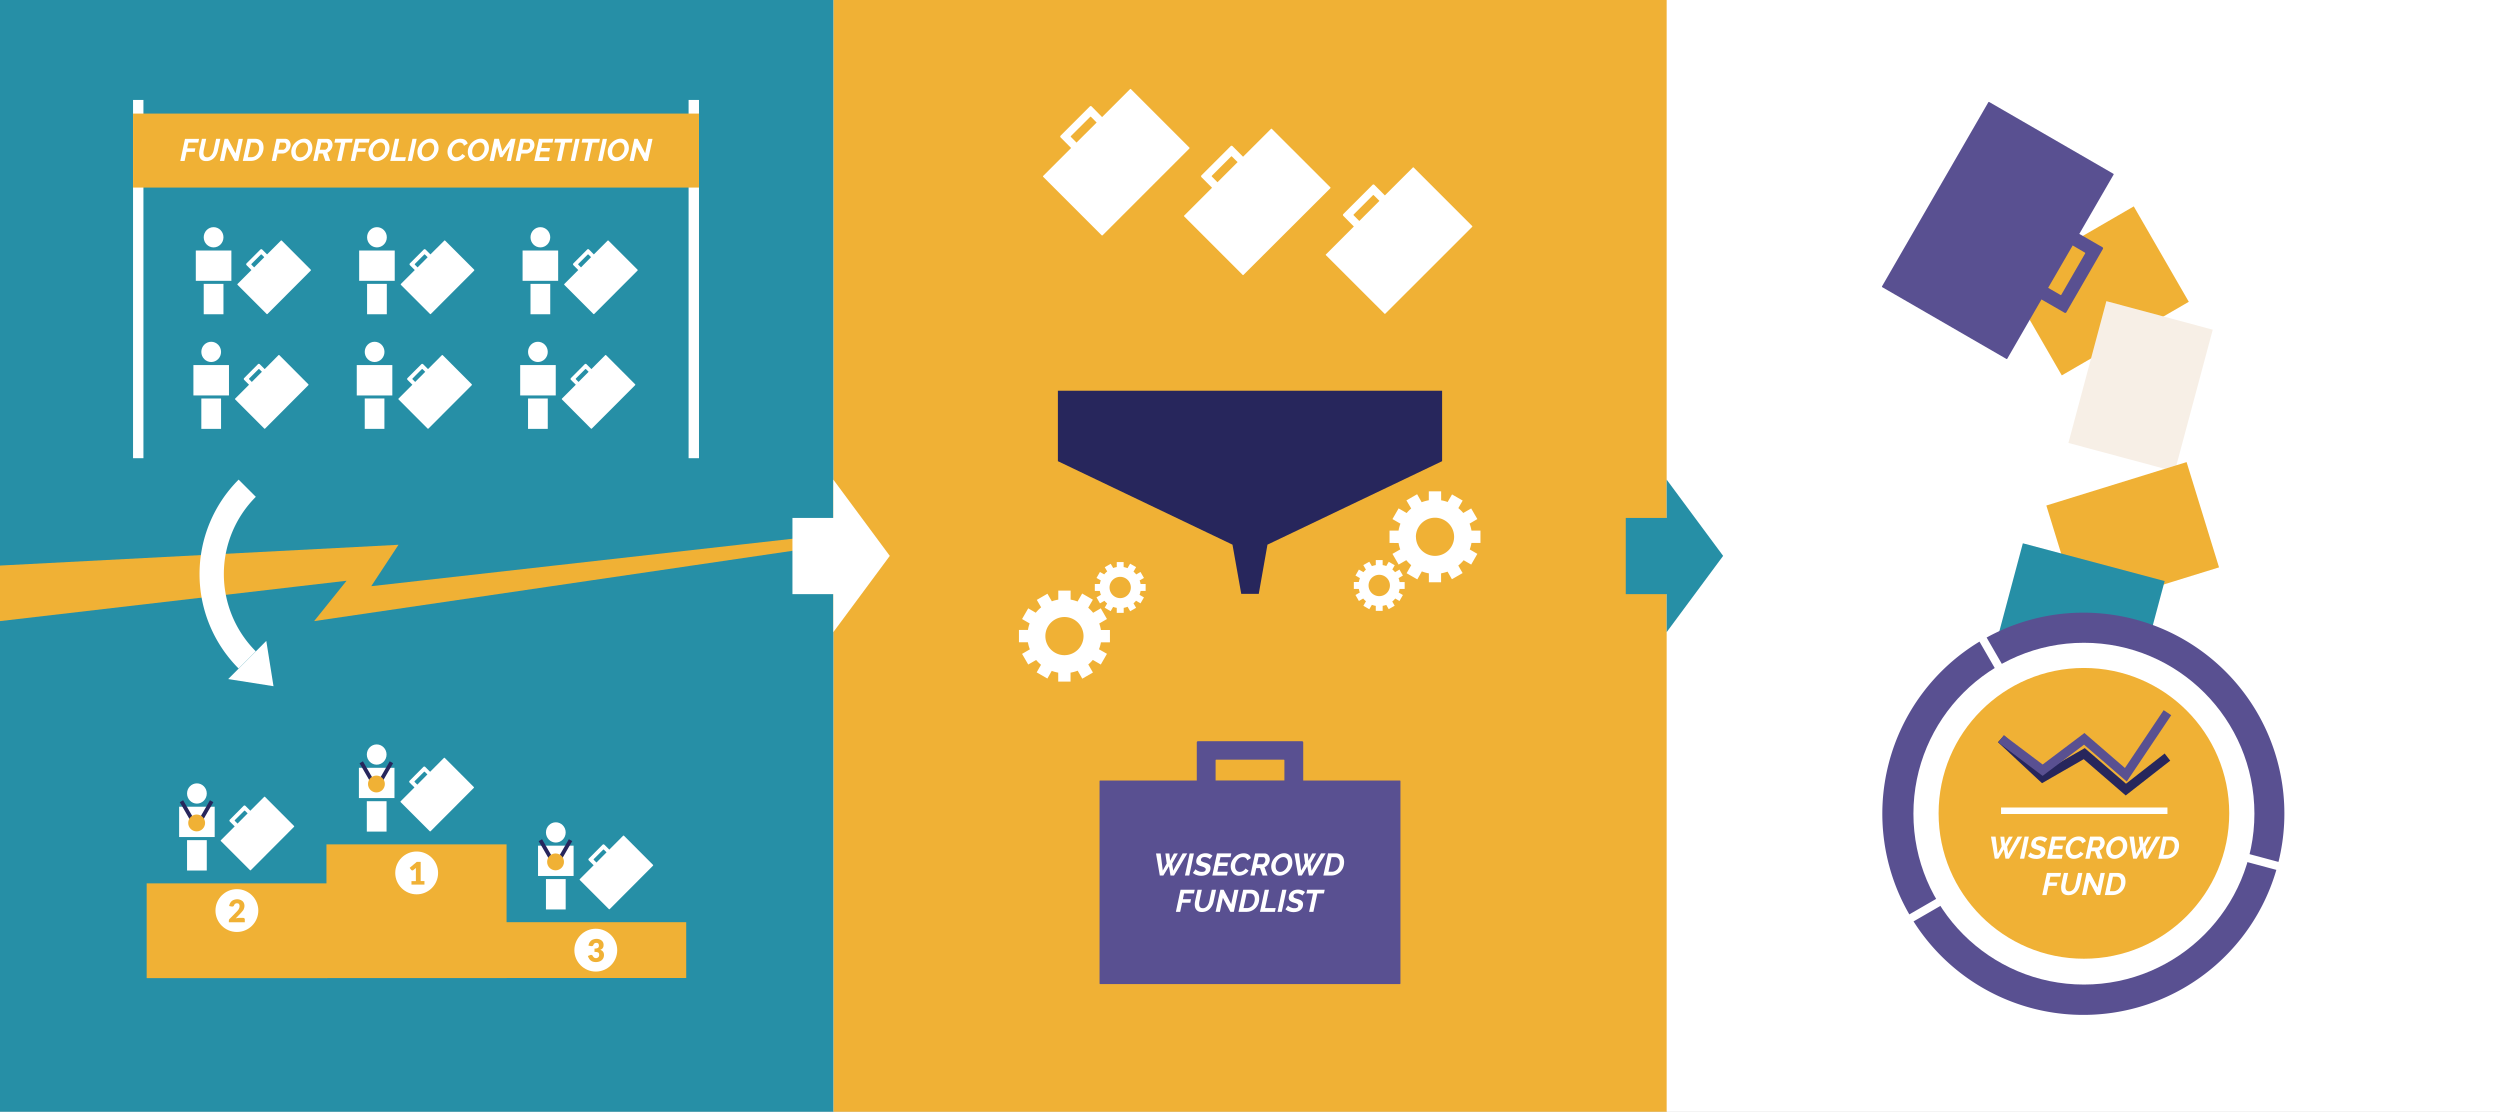 <svg xmlns="http://www.w3.org/2000/svg" width="3852" height="1713" fill="none" viewBox="0 0 3852 1713">
  <rect x="0" y="0" width="3852" height="1713" fill="#333333" stroke="none"/>
  <g clip-path="url(#clip0)">
    <path fill="#fff" d="M0 0h3852v1713H0z"/>
    <path fill="#fff" d="M2568 0h1284v1713H2568z"/>
    <path fill="#F0B135" d="M3176.8 578.4l-84.8-147L3287.7 318l84.8 147z"/>
    <path fill="#F7EFE6" d="M3245.5 464l163.9 44-58.6 218.5-163.8-44z"/>
    <path fill="#F0B135" d="M3369.1 712l50 162.2L3203 941l-50-162.1z"/>
    <path fill="#268FA6" d="M3335.3 895.3l-43.9 164-218.4-58.2 43.8-164z"/>
    <path fill="#595091" fill-rule="evenodd" d="M3510.7 1328A309.6 309.6 0 0 0 3061 982.3l155.9 270.2.8-3 292.9 78.5zm-291.2-64.9l287.9 77.2a309.6 309.6 0 0 1-559 79.4l262.8-151.8 5.1-3 3.2-1.8zm-14.6-6.2l-263 152A309.8 309.8 0 0 1 3050 988.6l154.8 268.2z" clip-rule="evenodd"/>
    <ellipse cx="262.7" cy="263.3" fill="#fff" rx="262.7" ry="263.3" transform="translate(2948.2 990.4)"/>
    <ellipse cx="223.9" cy="224" fill="#F0B135" rx="223.9" ry="224" transform="translate(2987 1029.2)"/>
    <path fill="#fff" d="M3067.7 1289h7.1l3.3 26.5 6.1-11-2.1-15.4h6.1l1.2 11.2 5.9-11.2h6.1l-8.8 15.5 1.6 10.9 14.5-26.5h7.2l-20.4 34h-5.5l-2.4-14.3-8.6 14.3h-5.5l-5.8-34zm51.8 0h6.6l-7.2 34h-6.6l7.2-34zm17.7 34.4c-2.4 0-4.8-.4-7-1.1a17 17 0 0 1-5.7-3.3l4.1-5.7c.2.3.5.7 1.1 1.2l2.2 1.4 3 1.1c1.2.3 2.4.5 3.7.5 1.9 0 3.3-.4 4.2-1.1 1-.8 1.5-1.8 1.5-3 0-.7-.2-1.2-.6-1.6-.4-.5-.9-.9-1.5-1.2a50.5 50.5 0 0 0-5.2-2 15 15 0 0 1-5.5-2.7 5.9 5.9 0 0 1-1.8-4.6c0-2 .4-3.7 1.2-5.3a12.5 12.5 0 0 1 7.8-6.4 17.5 17.5 0 0 1 11.5.3 17 17 0 0 1 4.5 2.6l-4.1 5.4a4 4 0 0 0-1-1l-1.7-1a11.7 11.7 0 0 0-5.2-1.4c-2 0-3.4.5-4.3 1.3-1 .8-1.5 2-1.5 3.3 0 .5.2 1 .4 1.4.3.4.7.8 1.3 1 .5.4 1.2.7 2 1l2.6.7 3.5 1.2c1 .5 2 1 2.7 1.7a6 6 0 0 1 1.6 2.2c.5.8.7 1.9.7 3a11.4 11.4 0 0 1-4.5 9.3 15.6 15.6 0 0 1-10 2.8zm24.4-34.4h22.1l-1.2 5.8H3167l-1.8 8.2h13.4l-1.1 5.4H3164l-1.9 8.8h16l-1.3 5.9h-22.5l7.2-34.1zm33.7 34.3a11.3 11.3 0 0 1-9.2-4.4c-1-1.4-1.9-3-2.5-4.6a18.3 18.3 0 0 1 1.8-14.8 23 23 0 0 1 7.1-7.6 20.3 20.3 0 0 1 10.3-3.1c3 0 5.5.7 7.4 2a9.2 9.2 0 0 1 3.7 5.4l-5.8 3.5a6 6 0 0 0-2.6-4l-2-.8a9.5 9.5 0 0 0-7 1 13 13 0 0 0-3.7 3.3 15 15 0 0 0-3.2 9.2 9.7 9.7 0 0 0 1.8 6.4c.6.8 1.4 1.5 2.2 2 1 .4 2 .7 3.1.7a9.7 9.7 0 0 0 4.7-1.2 10.7 10.7 0 0 0 4.2-4l4.7 3.1c-.7 1.3-1.7 2.4-2.9 3.4a18.8 18.8 0 0 1-8 4c-1.5.4-2.8.5-4.1.5zm17.8-.2l7.3-34.1h14.4c1.2 0 2.4.2 3.4.8 1 .5 2 1.2 2.6 2.1a10.6 10.6 0 0 1 1.5 10.2 14 14 0 0 1-4.2 6.2c-1 .8-2 1.5-3.2 2l4.6 12.7h-7.5l-4-11.4h-5.9l-2.4 11.5h-6.6zm17.9-17.3a4 4 0 0 0 1.8-.5c.7-.4 1.2-.9 1.7-1.5a8.2 8.2 0 0 0 1.7-4.8c0-1.2-.3-2.2-1-3a2.4 2.4 0 0 0-2.1-1.2h-7.4l-2.4 11h7.7zm26.8 17.5c-2 0-3.8-.4-5.4-1.2a12.5 12.5 0 0 1-6.4-7.6 18.3 18.3 0 0 1 .8-12.9 22.5 22.5 0 0 1 10.9-11.1 17 17 0 0 1 7.6-1.8 11.4 11.4 0 0 1 9.2 4.4c1 1.3 1.8 2.8 2.4 4.6a17.6 17.6 0 0 1-.8 12.8 22 22 0 0 1-10.8 11 16.6 16.6 0 0 1-7.5 1.8zm1.3-5.9c1.7 0 3.3-.4 4.8-1.3 1.5-.8 2.7-2 3.8-3.3a15.6 15.6 0 0 0 3.3-9.3c0-1.2-.2-2.3-.4-3.4a8 8 0 0 0-1.4-2.8 6.4 6.4 0 0 0-5.3-2.7c-1.8 0-3.4.5-4.9 1.3a17 17 0 0 0-3.8 3.3 15.4 15.4 0 0 0-2.8 12.8 7 7 0 0 0 3.6 4.8 7 7 0 0 0 3 .6zm21.8-28.4h7.1l3.3 26.5 6.1-11-2-15.4h6l1.2 11.2 5.9-11.2h6.1l-8.8 15.5 1.6 10.9 14.5-26.5h7.2l-20.3 34h-5.5l-2.5-14.3-8.5 14.3h-5.6l-5.8-34zm51.9 0h11.8c2.2 0 4.1.3 5.7 1a10.8 10.8 0 0 1 6.4 7c.5 1.6.8 3.3.8 5.2 0 3-.5 5.8-1.5 8.3a19.3 19.3 0 0 1-10.6 11c-2.5 1-5.1 1.6-8 1.6h-11.9l7.3-34.1zm5.8 28.2c1.8 0 3.5-.3 5-1.1a12 12 0 0 0 3.8-3 16.6 16.6 0 0 0 3.3-9.9 9 9 0 0 0-1.9-6.1c-1.2-1.6-3-2.3-5.4-2.3h-5.3l-4.7 22.4h5.2zm-184.7 27.8h21.8l-1.3 5.8h-15.2l-1.8 8.8h12.6l-1.2 5.3h-12.5l-3 14.2h-6.6l7.2-34.1zm33.1 34.3c-2 0-3.8-.3-5.2-.9a9.5 9.5 0 0 1-3.5-2.4 10 10 0 0 1-2-3.7 24.8 24.8 0 0 1 0-10l3.8-17.3h6.6l-3.7 17.3a26.6 26.6 0 0 0-.5 4.3c0 1 0 1.9.3 2.7.2.8.5 1.6 1 2.2.4.6 1 1 1.7 1.4.8.4 1.6.5 2.7.5a7 7 0 0 0 3.8-1 10 10 0 0 0 3-2.4 14 14 0 0 0 2-3.5c.5-1.4 1-2.7 1.2-4.2l3.7-17.3h6.6l-3.7 17.3a27 27 0 0 1-2.2 6.6c-1 2-2.2 3.9-3.7 5.4a16.2 16.2 0 0 1-11.9 5zm28.1-34.3h5.2l11.6 22.3 4.7-22.3h6.6l-7.2 34h-5.4l-11.5-21.8-4.7 21.8h-6.5l7.2-34zm35.2 0h11.9c2.2 0 4 .3 5.7 1a10.8 10.8 0 0 1 6.4 7 22.3 22.3 0 0 1-.8 13.5 19.3 19.3 0 0 1-10.6 11c-2.4 1-5 1.6-8 1.6h-11.8l7.2-34.1zm5.8 28.2c1.9 0 3.5-.3 5-1.1a12 12 0 0 0 3.8-3c1-1.4 1.9-2.9 2.5-4.6.5-1.7.8-3.5.8-5.4 0-2.5-.6-4.5-1.8-6-1.3-1.6-3-2.3-5.5-2.3h-5.3l-4.7 22.4h5.2z"/>
    <path stroke="#27265C" stroke-width="14" d="M3083.2 1138.4l64.1 59.7 64.1-36.9 64.1 55.4 64.1-50.1"/>
    <path stroke="#595091" stroke-width="14" d="M3083.2 1138.4l64.1 48.3 64.1-48.3 64.1 55.4 64.1-95.7"/>
    <path stroke="#fff" stroke-width="10" d="M3083.2 1249.2h256.4"/>
    <path fill="#595091" fill-rule="evenodd" d="M3256.6 269c.3-.4.1-1-.4-1.3L3065 157.2a1 1 0 0 0-1.4.4l-163.8 283.6a1 1 0 0 0 .4 1.3L3091.4 553a1 1 0 0 0 1.4-.3l52.7-91.3 35.6 20.5a2 2 0 0 0 2.7-.7l56.3-97.5a2 2 0 0 0-.7-2.8l-35.6-20.5 52.8-91.3zm-100.8 174.5l37.8-65.3 18.8 11c.5.2.7.8.4 1.3l-36.7 63.6a1 1 0 0 1-1.4.3l-18.9-10.9z" clip-rule="evenodd"/>
    <path fill="#F0B135" d="M1284 0h1284v1713H1284z"/>
    <path fill="#fff" fill-rule="evenodd" d="M1607.4 271a1 1 0 0 0 0 1.5l90 90c.4.4 1 .4 1.5 0l133.7-133.7c.4-.4.4-1 0-1.4l-90-90a1 1 0 0 0-1.5 0l-43 43L1682 164a2 2 0 0 0-2.8 0l-45 45a2 2 0 0 0 0 2.8l16.2 16.2-43 43zm82.3-82.2l-31 30.9-8.6-8.7a1 1 0 0 1 0-1.4l29.6-29.5a1 1 0 0 1 1.4 0l8.6 8.7zm134.9 143.3a1 1 0 0 0 0 1.4l90 90c.4.5 1 .5 1.4 0L2049.8 290c.4-.4.4-1 0-1.4l-90.1-90a1 1 0 0 0-1.4 0l-43 42.9-16.2-16.3a2 2 0 0 0-2.9 0l-45 45a2 2 0 0 0 0 2.8l16.3 16.3-43 43zm82.3-82.3l-31 31-8.6-8.7a1 1 0 0 1 0-1.4l29.5-29.5a1 1 0 0 1 1.4 0l8.7 8.6zm136.1 142a1 1 0 0 0 0 1.4l90.1 90c.4.5 1 .5 1.5 0l133.7-133.6c.4-.4.4-1 0-1.4l-90-90a1 1 0 0 0-1.5 0l-43 42.9-16.2-16.3a2 2 0 0 0-2.8 0l-45 45a2 2 0 0 0 0 2.8L2086 349l-43 43zm82.4-82.3l-31 31-8.6-8.7a1 1 0 0 1 0-1.4l29.5-29.5a1 1 0 0 1 1.5 0l8.6 8.6z" clip-rule="evenodd"/>
    <path fill="#595091" fill-rule="evenodd" d="M2008 1202.6V1144a2 2 0 0 0-2-2h-160a2 2 0 0 0-2 2v58.6h-148.8a1 1 0 0 0-1 1v311.7c0 .5.5 1 1 1h461.6c.5 0 1-.5 1-1v-311.7c0-.6-.5-1-1-1H2008zm-29 0v-31.1c0-.6-.4-1-1-1h-104a1 1 0 0 0-1 1v31h106z" clip-rule="evenodd"/>
    <path fill="#fff" d="M1781.2 1315h7.1l3.3 26.4 6.1-10.9-2.1-15.5h6.1l1.2 11.3 5.9-11.3h6.1l-8.8 15.5 1.6 11 14.5-26.6h7.2L1809 1349h-5.5l-2.4-14.3-8.6 14.3h-5.5l-5.8-34zm51.8 0h6.6l-7.2 34h-6.6l7.2-34zm17.7 34.4c-2.4 0-4.8-.4-7-1.2a17 17 0 0 1-5.7-3.2l4.1-5.7 1.1 1.1 2.2 1.4 3 1.2c1.2.3 2.4.4 3.7.4 1.9 0 3.3-.3 4.2-1 1-.8 1.5-1.8 1.5-3.1 0-.6-.2-1.1-.6-1.6l-1.5-1.2-2.3-1-2.9-.9a15 15 0 0 1-5.5-2.7 5.9 5.9 0 0 1-1.8-4.6c0-2 .4-3.8 1.2-5.3a12.5 12.5 0 0 1 7.8-6.5 17.5 17.5 0 0 1 11.5.3 17 17 0 0 1 4.5 2.7l-4.1 5.3a4 4 0 0 0-1-.9l-1.7-1a11.7 11.7 0 0 0-5.2-1.4c-2 0-3.4.4-4.3 1.2-1 .9-1.5 2-1.5 3.3 0 .6.2 1 .4 1.5.3.4.7.7 1.3 1l2 .9 2.6.8a18 18 0 0 1 6.2 2.8 6 6 0 0 1 1.6 2.2c.5.9.7 1.9.7 3a11.4 11.4 0 0 1-4.5 9.3c-1.4 1-3 1.8-4.7 2.2-1.7.5-3.5.7-5.3.7zm24.4-34.5h22.1l-1.2 5.8h-15.5l-1.8 8.2h13.4l-1.1 5.4h-13.4l-1.9 8.9h16l-1.3 5.8h-22.5l7.2-34zm33.7 34.4a11.3 11.3 0 0 1-9.2-4.5 17 17 0 0 1-2.5-4.6 18.3 18.3 0 0 1 1.8-14.8 23 23 0 0 1 7.1-7.6 20.3 20.3 0 0 1 10.3-3c3 0 5.5.6 7.4 2a9.2 9.2 0 0 1 3.7 5.4l-5.8 3.5c-.2-1-.5-1.8-1-2.4-.4-.7-1-1.2-1.6-1.6a5 5 0 0 0-2-.8 9.5 9.5 0 0 0-7 1c-1.5.8-2.7 2-3.7 3.3a15 15 0 0 0-3.2 9.2c0 1.2.1 2.4.4 3.5.3 1 .8 2 1.4 2.8a7 7 0 0 0 2.2 2c1 .5 2 .7 3.1.7a9.7 9.7 0 0 0 4.7-1.2 10.7 10.7 0 0 0 4.2-4l4.7 3.2c-.7 1.2-1.7 2.4-2.9 3.4a18.8 18.8 0 0 1-8 4c-1.5.3-2.8.5-4.1.5zm17.8-.3l7.3-34h14.4c1.2 0 2.4.2 3.4.7 1 .5 2 1.3 2.6 2.1a10.6 10.6 0 0 1 1.5 10.2 14 14 0 0 1-4.2 6.2c-1 .8-2 1.5-3.2 2l4.6 12.8h-7.5l-4-11.4h-5.9l-2.4 11.4h-6.6zm17.9-17.2c.6 0 1.2-.2 1.8-.6.7-.3 1.2-.8 1.7-1.4a8.2 8.2 0 0 0 1.7-4.8c0-1.2-.3-2.2-1-3-.5-.9-1.2-1.3-2.1-1.3h-7.4l-2.4 11h7.7zm26.8 17.4c-2 0-3.8-.3-5.4-1.1a12.5 12.5 0 0 1-6.4-7.7 18.3 18.3 0 0 1 .8-12.9 22.5 22.5 0 0 1 10.9-11 17 17 0 0 1 7.6-1.8 11.4 11.4 0 0 1 9.2 4.3c1 1.4 1.9 2.9 2.4 4.6a17.6 17.6 0 0 1-.8 12.9 22 22 0 0 1-10.8 11 16.5 16.5 0 0 1-7.5 1.7zm1.3-5.8c1.7 0 3.3-.4 4.8-1.3s2.7-2 3.8-3.3a15.6 15.6 0 0 0 3.3-9.4c0-1.2-.2-2.3-.4-3.3a8 8 0 0 0-1.4-2.9 6.4 6.4 0 0 0-5.3-2.6c-1.8 0-3.4.4-4.9 1.3-1.4.8-2.7 1.9-3.8 3.2a15.4 15.4 0 0 0-2.8 12.8 7 7 0 0 0 3.6 4.8 7 7 0 0 0 3 .7zm21.8-28.5h7.1l3.3 26.5 6.1-10.9-2-15.5h6l1.2 11.3 5.9-11.3h6.1l-8.8 15.5 1.6 11 14.5-26.6h7.2l-20.3 34.1h-5.5l-2.5-14.3-8.5 14.3h-5.6l-5.8-34zm51.9 0h11.8c2.2 0 4.1.4 5.7 1a10.8 10.8 0 0 1 6.4 7c.5 1.6.8 3.4.8 5.2 0 3-.5 5.8-1.5 8.4a19.3 19.3 0 0 1-10.6 11 21 21 0 0 1-8 1.5H2039l7.3-34zm5.8 28.3c1.8 0 3.5-.4 5-1.2a12 12 0 0 0 3.8-3 16.6 16.6 0 0 0 3.3-9.9c0-2.5-.6-4.5-1.9-6-1.2-1.6-3-2.4-5.4-2.4h-5.3l-4.7 22.5h5.2zm-233 27.7h21.7l-1.2 5.8h-15.2l-1.8 8.8h12.5l-1.1 5.4h-12.6l-3 14.1h-6.6l7.2-34zm33 34.3c-2 0-3.7-.2-5.2-.8a9.5 9.5 0 0 1-3.4-2.5 10 10 0 0 1-2-3.6 17 17 0 0 1-.6-4.6c0-1.7.2-3.5.6-5.4l3.7-17.4h6.6l-3.7 17.4a26.6 26.6 0 0 0-.5 4.3c0 1 .1 1.8.3 2.7a5.2 5.2 0 0 0 2.7 3.6c.8.3 1.7.5 2.8.5a7 7 0 0 0 3.8-1c1.1-.6 2-1.4 2.9-2.5a19.6 19.6 0 0 0 3.3-7.6l3.7-17.4h6.6l-3.7 17.4a22.8 22.8 0 0 1-5.9 11.9 16.2 16.2 0 0 1-11.9 5zm28.2-34.3h5.1l11.6 22.4 4.8-22.3h6.5l-7.2 34h-5.3l-11.6-21.8-4.6 21.8h-6.6l7.3-34zm35.2 0h11.8c2.2 0 4.1.4 5.7 1a10.8 10.8 0 0 1 6.4 7c.5 1.6.8 3.4.8 5.2 0 3-.5 5.8-1.5 8.4a19.3 19.3 0 0 1-10.7 11c-2.4 1-5 1.5-8 1.5h-11.8l7.3-34zm5.8 28.3c1.8 0 3.5-.4 5-1.2a12 12 0 0 0 3.8-3 16.6 16.6 0 0 0 3.3-9.9c0-2.5-.7-4.5-1.9-6-1.2-1.6-3-2.4-5.4-2.4h-5.3l-4.8 22.5h5.3zm27.4-28.3h6.6l-6 28.3h16.3l-1.2 5.8h-23l7.3-34zm27 0h6.5l-7.3 34.1h-6.5l7.2-34zm17.5 34.5a21 21 0 0 1-7-1.2 17 17 0 0 1-5.6-3.2l4-5.7 1.2 1.1c.6.5 1.3 1 2.2 1.4l3 1.2c1.2.3 2.4.4 3.6.4 2 0 3.4-.3 4.3-1 1-.8 1.4-1.8 1.4-3.1a3 3 0 0 0-.5-1.6l-1.5-1.2-2.3-1-3-.9a15 15 0 0 1-5.4-2.7 5.9 5.9 0 0 1-1.9-4.6c0-2 .4-3.8 1.2-5.3a12.5 12.5 0 0 1 7.8-6.5 17.5 17.5 0 0 1 11.5.3 17 17 0 0 1 4.6 2.7l-4.1 5.3a4 4 0 0 0-1-.9c-.4-.3-1-.7-1.8-1a11.7 11.7 0 0 0-5.1-1.4c-2 0-3.4.4-4.4 1.2-1 .9-1.4 2-1.4 3.3 0 .6.1 1 .4 1.5.3.4.7.7 1.2 1l2 .9 2.7.8c1.3.3 2.4.7 3.4 1.2 1 .4 2 1 2.7 1.6a6 6 0 0 1 1.7 2.2c.4.9.6 1.9.6 3 0 2.2-.4 4-1.2 5.6a12.1 12.1 0 0 1-7.9 5.9c-1.8.5-3.5.7-5.4.7zm30-28.7h-10.3l1.2-5.8h27l-1.2 5.8h-10.2l-6 28.3h-6.6l6-28.3z"/>
    <path fill="#27265C" d="M2222 602h-592v108.6l269 128.6 13.5 75.8h27l13.4-75.8L2222 710.6V602z"/>
    <path fill="#fff" fill-rule="evenodd" d="M2220.6 897.2h-19v-13.8a51 51 0 0 1-10.8-3l-7 12.3-16.5-9.5 7.1-12.4a61.5 61.5 0 0 1-7.6-7.7l-11.8 6.8-9.5-16.5 12-6.9c-1.2-3.1-2-6.5-2.6-9.9H2141v-19h13.9c.6-3.7 1.6-7.3 2.9-10.7l-12.3-7.1 9.5-16.5 12.4 7.2c2.1-2.6 4.4-4.9 7-7L2167 771l16.5-9.5 7 12.3c3.6-1.3 7.2-2.3 11-3V757h19v13.9a49 49 0 0 1 10 2.6l6.8-11.7 16.4 9.5-6.7 11.6c2.8 2.3 5.3 4.8 7.6 7.5l12.2-7 9.5 16.4-12 7c1.3 3.4 2.3 7 3 10.8h13.8v19h-13.9c-.6 3.5-1.5 6.8-2.6 10l11.7 6.8-9.5 16.5-11.6-6.7c-2.5 3-5.3 5.8-8.3 8.2l6.7 11.6-16.5 9.5-6.7-11.7c-3.2 1.1-6.5 2-10 2.6v13.8zm-39-70a29.4 29.4 0 1 1 58.9-.1 29.4 29.4 0 0 1-58.8 0zm-51.2 114h-10.6v-7.7c-2-.3-4-.9-6-1.6l-4 6.8-9.1-5.3 4-7a32 32 0 0 1-4.3-4.2l-6.6 3.8-5.3-9.2 6.7-3.9c-.7-1.7-1.1-3.6-1.5-5.5h-7.7v-10.6h7.7c.4-2.1 1-4.1 1.7-6l-6.9-4 5.3-9.2 7 4a32 32 0 0 1 3.8-3.9l-4-7 9.2-5.2 4 6.8c1.9-.7 4-1.3 6-1.6v-7.8h10.6v7.8c2 .3 3.8.8 5.6 1.4l3.8-6.5 9.2 5.3-3.7 6.5a32 32 0 0 1 4.2 4.2l6.8-4 5.3 9.2-6.7 4c.7 1.8 1.3 3.9 1.6 6h7.8v10.6h-7.8c-.3 2-.8 3.8-1.4 5.6l6.5 3.8-5.3 9.2-6.5-3.8a32 32 0 0 1-4.6 4.6l3.7 6.5-9.2 5.3-3.7-6.5c-1.8.6-3.7 1-5.6 1.4v7.7zm-21.7-39.1a16.4 16.4 0 1 1 32.9 0 16.4 16.4 0 0 1-32.9 0zm-478.1 7.9h19v13.9c3.7.6 7.3 1.6 10.7 2.9l7.1-12.3 16.5 9.5-7.2 12.4a56 56 0 0 1 7.6 7.8l11.8-6.9 9.5 16.5-11.9 6.9c1.2 3.2 2 6.5 2.6 10h13.9v19h-13.9c-.6 3.6-1.6 7.2-3 10.7l12.3 7-9.5 16.5-12.3-7.1a57.4 57.4 0 0 1-7 7l7.2 12.4-16.4 9.5-7.1-12.3a56.6 56.6 0 0 1-11 3v13.8h-19v-13.8c-3.4-.6-6.7-1.5-10-2.7l-6.7 11.8-16.5-9.5 6.7-11.7a57.3 57.3 0 0 1-7.5-7.4l-12.2 7-9.5-16.4 12-7a56.7 56.7 0 0 1-3-10.9H1570v-19h13.9a49 49 0 0 1 2.6-10l-11.7-6.8 9.5-16.5 11.6 6.8c2.5-3 5.2-5.8 8.3-8.3l-6.7-11.5 16.4-9.5 6.8 11.7c3.2-1.2 6.5-2 9.9-2.6V910zm38.9 70.1a29.4 29.4 0 1 1-58.8 0 29.4 29.4 0 0 1 58.8 0zm51.2-114.1h10.6v7.7c2.1.4 4.1 1 6 1.7l4-6.9 9.2 5.3-4 7a32 32 0 0 1 4.2 4.3l6.6-3.8 5.3 9.2-6.6 3.8c.6 1.8 1.1 3.6 1.4 5.5h7.8v10.7h-7.8c-.3 2-.9 4-1.6 6l6.8 4-5.3 9.1-6.9-4a32 32 0 0 1-3.9 4l4 6.9-9.1 5.3-4-6.9c-2 .8-4 1.3-6 1.7v7.7h-10.7v-7.7c-2-.4-3.8-.8-5.6-1.5l-3.8 6.6-9.2-5.4 3.8-6.5a32 32 0 0 1-4.2-4.1l-6.9 4-5.3-9.3 6.8-3.9c-.8-2-1.3-4-1.7-6h-7.7v-10.7h7.7c.4-1.9.8-3.8 1.5-5.5l-6.6-3.8 5.3-9.2 6.6 3.7a32 32 0 0 1 4.6-4.6l-3.8-6.4 9.2-5.3 3.8 6.5c1.8-.7 3.6-1.1 5.5-1.5V866zm21.7 39.2a16.4 16.4 0 1 1-32.8 0 16.4 16.4 0 0 1 32.8 0z" clip-rule="evenodd"/>
    <path fill="#268FA6" d="M0 0h1284v1713H0z"/>
    <path fill="#fff" fill-rule="evenodd" d="M366.1 437.5a1 1 0 0 0 0 1.5l44.7 44.7c.3.4 1 .4 1.4 0l66.6-66.8c.4-.4.4-1 0-1.4l-44.6-44.7a1 1 0 0 0-1.5 0L411.5 392l-7.5-7.5a2 2 0 0 0-2.8 0l-21.3 21.3a2 2 0 0 0 0 2.8l7.5 7.5-21.3 21.3zm41.1-41.2L391.6 412l-4-4a1 1 0 0 1 0-1.5l14.2-14.2a1 1 0 0 1 1.4 0l4 4z" clip-rule="evenodd"/>
    <ellipse cx="15.2" cy="15.6" fill="#fff" rx="15.2" ry="15.6" transform="translate(313.9 350)"/>
    <path fill="#fff" d="M301.7 386h54.8v46.7h-54.8zm12.2 51.4h30.4v46.8h-30.4z"/>
    <path fill="#fff" fill-rule="evenodd" d="M617.8 437.5a1 1 0 0 0 0 1.5l44.7 44.7c.4.4 1 .4 1.4 0l66.7-66.8c.3-.4.3-1 0-1.4l-44.7-44.7a1 1 0 0 0-1.4 0L663.2 392l-7.5-7.5a2 2 0 0 0-2.8 0l-21.3 21.3a2 2 0 0 0 0 2.8l7.5 7.5-21.3 21.3zm41.2-41.2L643.4 412l-4-4a1 1 0 0 1 0-1.5l14.1-14.2a1 1 0 0 1 1.4 0l4 4z" clip-rule="evenodd"/>
    <ellipse cx="15.2" cy="15.6" fill="#fff" rx="15.2" ry="15.6" transform="translate(565.6 350)"/>
    <path fill="#fff" d="M553.4 386h54.8v46.7h-54.8zm12.2 51.4H596v46.8h-30.4z"/>
    <path fill="#fff" fill-rule="evenodd" d="M869.6 437.5a1 1 0 0 0 0 1.5l44.6 44.7c.4.4 1 .4 1.4 0l66.7-66.8c.4-.4.4-1 0-1.4l-44.7-44.7a1 1 0 0 0-1.4 0L915 392l-7.4-7.5a2 2 0 0 0-2.9 0l-21.2 21.3a2 2 0 0 0 0 2.8l7.5 7.5-21.3 21.3zm41-41.2L895.2 412l-4-4a1 1 0 0 1 0-1.5l14.2-14.2a1 1 0 0 1 1.4 0l4 4z" clip-rule="evenodd"/>
    <ellipse cx="15.2" cy="15.6" fill="#fff" rx="15.2" ry="15.6" transform="translate(817.4 350)"/>
    <path fill="#fff" d="M805.2 386H860v46.7h-54.8zm12.2 51.4h30.4v46.8h-30.4z"/>
    <path fill="#fff" fill-rule="evenodd" d="M362.4 614.1a1 1 0 0 0 0 1.4l44.7 44.8c.3.4 1 .4 1.4 0l66.6-66.8c.4-.4.4-1 0-1.4l-44.6-44.8a1 1 0 0 0-1.5 0l-21.2 21.4-7.5-7.5a2 2 0 0 0-2.9 0l-21.2 21.3a2 2 0 0 0 0 2.8l7.5 7.5-21.3 21.3zm41.1-41.2L388 588.5l-4-4a1 1 0 0 1 0-1.4l14.2-14.2a1 1 0 0 1 1.4 0l4 4z" clip-rule="evenodd"/>
    <ellipse cx="15.2" cy="15.6" fill="#fff" rx="15.2" ry="15.6" transform="translate(310.2 526.6)"/>
    <path fill="#fff" d="M298 562.5h54.8v46.8H298zm12.2 51.5h30.4v46.8h-30.4z"/>
    <path fill="#fff" fill-rule="evenodd" d="M614.1 614.1a1 1 0 0 0 0 1.4l44.7 44.8c.4.4 1 .4 1.4 0l66.7-66.8c.3-.4.3-1 0-1.4l-44.7-44.8a1 1 0 0 0-1.4 0l-21.3 21.4-7.5-7.5a2 2 0 0 0-2.8 0l-21.3 21.3a2 2 0 0 0 0 2.8l7.5 7.5-21.3 21.3zm41.1-41.2l-15.5 15.6-4-4a1 1 0 0 1 0-1.4l14.1-14.2a1 1 0 0 1 1.4 0l4 4z" clip-rule="evenodd"/>
    <ellipse cx="15.2" cy="15.6" fill="#fff" rx="15.2" ry="15.6" transform="translate(562 526.6)"/>
    <path fill="#fff" d="M549.7 562.5h54.8v46.8h-54.8zM562 614h30.3v46.8H562z"/>
    <path fill="#fff" fill-rule="evenodd" d="M865.9 614.1a1 1 0 0 0 0 1.4l44.6 44.8c.4.4 1 .4 1.4 0l66.7-66.8c.4-.4.4-1 0-1.4l-44.7-44.8a1 1 0 0 0-1.4 0l-21.3 21.4-7.5-7.5a2 2 0 0 0-2.8 0l-21.2 21.3a2 2 0 0 0 0 2.8l7.5 7.5-21.3 21.3zm41-41.2l-15.5 15.6-4-4a1 1 0 0 1 0-1.4l14.2-14.2a1 1 0 0 1 1.4 0l4 4z" clip-rule="evenodd"/>
    <ellipse cx="15.2" cy="15.6" fill="#fff" rx="15.2" ry="15.6" transform="translate(813.6 526.6)"/>
    <path fill="#fff" d="M801.5 562.5h54.8v46.8h-54.8zm12.1 51.5H844v46.8h-30.4zM205 154h16v552h-16zm856 0h16v552h-16z"/>
    <path fill="#F0B135" d="M205 175h872v114H205z"/>
    <path fill="#fff" d="M285 214h21.7l-1.2 5.7h-15.2l-1.9 8.8H301l-1 5.5h-12.6l-3 14.1h-6.6l7.2-34zm33 34.2c-2 0-3.8-.2-5.2-.8a9.5 9.5 0 0 1-3.5-2.5 10 10 0 0 1-2-3.6 24.8 24.8 0 0 1 0-10l3.8-17.4h6.6l-3.7 17.4a26.6 26.6 0 0 0-.5 4.3c0 1 .1 1.8.3 2.7a5.2 5.2 0 0 0 2.7 3.6c.8.3 1.7.5 2.7.5a7 7 0 0 0 3.9-1c1-.6 2-1.4 2.9-2.5a19.6 19.6 0 0 0 3.3-7.6l3.7-17.4h6.5l-3.7 17.4c-.4 2.3-1.2 4.5-2.2 6.6-1 2-2.2 3.8-3.7 5.3a16.2 16.2 0 0 1-11.9 5zm28.1-34.3h5.2l11.6 22.4 4.8-22.3h6.5l-7.2 34h-5.3L350 226.2l-4.6 21.8h-6.6l7.2-34zm35.3 0h11.8c2.2 0 4.1.4 5.7 1a10.8 10.8 0 0 1 6.4 7 21.3 21.3 0 0 1-.8 13.6 19.3 19.3 0 0 1-10.6 11c-2.4 1-5 1.5-8 1.5h-11.8l7.3-34zm5.8 28.3c1.8 0 3.4-.4 5-1.2a12 12 0 0 0 3.7-3 16.1 16.1 0 0 0 3.4-9.9c0-2.5-.7-4.5-2-6-1.1-1.6-3-2.4-5.3-2.4h-5.3l-4.8 22.5h5.3zm38.7-28.3h13.8a7.5 7.5 0 0 1 6 3 10.6 10.6 0 0 1 2.2 6.5c0 1.5-.4 3.1-1 4.7a14.4 14.4 0 0 1-6.9 7.3c-1.5.8-3.2 1.2-4.9 1.2h-7.4l-2.4 11.4h-6.6l7.2-34zm10 16.9c.6 0 1.3-.2 1.9-.6.6-.3 1.2-.8 1.7-1.4a7.8 7.8 0 0 0 1.6-4.9c0-1.4-.3-2.4-1-3a2.8 2.8 0 0 0-2.1-1.2h-6.7l-2.4 11h7zm25.5 17.4c-2 0-3.8-.3-5.4-1.1a12.5 12.5 0 0 1-6.4-7.7 18.3 18.3 0 0 1 .8-12.9 22.5 22.5 0 0 1 10.9-11 17 17 0 0 1 7.6-1.8 11.4 11.4 0 0 1 9.2 4.3c1 1.4 1.8 2.9 2.4 4.6a17.6 17.6 0 0 1-.8 12.9 22 22 0 0 1-10.8 11 16.5 16.5 0 0 1-7.5 1.7zm1.3-5.8c1.7 0 3.3-.4 4.8-1.3s2.7-2 3.8-3.3a15.6 15.6 0 0 0 3.3-9.4c0-1.2-.2-2.3-.4-3.3a8 8 0 0 0-1.4-2.9 6.4 6.4 0 0 0-5.3-2.6c-1.8 0-3.4.4-4.9 1.3-1.4.8-2.7 1.9-3.8 3.2A15.4 15.4 0 0 0 456 237a7 7 0 0 0 3.6 4.8 7 7 0 0 0 3 .7zm19.8 5.6l7.2-34h14.4c1.3 0 2.5.2 3.5.7 1 .5 1.9 1.3 2.6 2.1a10.6 10.6 0 0 1 1.5 10.2 14 14 0 0 1-4.3 6.2c-1 .8-2 1.5-3.1 2l4.6 12.8h-7.5l-4-11.4h-6l-2.3 11.4h-6.6zm17.8-17.2c.7 0 1.3-.2 2-.6.5-.3 1.1-.8 1.6-1.4a8.2 8.2 0 0 0 1.6-4.8c0-1.2-.3-2.2-.9-3-.6-.9-1.3-1.3-2.2-1.3h-7.3l-2.4 11h7.6zm25.2-11h-10.2l1.2-5.9h27l-1.3 5.8h-10.1l-6 28.3h-6.7l6.1-28.3zm22.3-5.9h21.8l-1.3 5.8h-15.2l-1.8 8.8h12.5l-1.1 5.4H550l-3 14.1h-6.6l7.3-34zm32.4 34.3c-2 0-3.8-.3-5.4-1.1a12.5 12.5 0 0 1-6.3-7.7 16 16 0 0 1-.9-5.3c0-2.6.6-5.1 1.7-7.6a22.5 22.5 0 0 1 10.8-11 17 17 0 0 1 7.6-1.8 11.4 11.4 0 0 1 9.2 4.3c1 1.4 1.9 2.9 2.4 4.6a17.6 17.6 0 0 1-.8 12.9 22 22 0 0 1-10.8 11 16.5 16.5 0 0 1-7.5 1.7zm1.3-5.8c1.8 0 3.4-.4 4.8-1.3a15 15 0 0 0 3.8-3.3 15.6 15.6 0 0 0 3.3-9.4c0-1.2-.1-2.3-.4-3.3a8 8 0 0 0-1.4-2.9 6.4 6.4 0 0 0-5.3-2.6c-1.8 0-3.4.4-4.8 1.3-1.5.8-2.8 1.9-3.8 3.2a15.4 15.4 0 0 0-3 12.8c.4 1 .8 2 1.4 2.8a7 7 0 0 0 2.2 2c1 .4 2 .7 3.2.7zm27-28.5h6.6l-6 28.3h16.3l-1.2 5.8h-22.9l7.3-34zm27 0h6.5l-7.2 34.1h-6.6l7.3-34zm20.3 34.3c-2 0-3.8-.3-5.4-1.1a12.5 12.5 0 0 1-6.4-7.7 18.3 18.3 0 0 1 .8-12.9 22.5 22.5 0 0 1 10.9-11 17 17 0 0 1 7.6-1.8 11.4 11.4 0 0 1 9.2 4.3c1 1.4 1.8 2.9 2.4 4.6a17.6 17.6 0 0 1-.8 12.9 22 22 0 0 1-10.8 11 16.5 16.5 0 0 1-7.5 1.7zm1.3-5.8c1.7 0 3.3-.4 4.8-1.3a17 17 0 0 0 3.8-3.3 15.6 15.6 0 0 0 3.3-9.4c0-1.2-.2-2.3-.5-3.3a8 8 0 0 0-1.3-2.9 6.4 6.4 0 0 0-5.3-2.6c-1.8 0-3.4.4-4.9 1.3a13 13 0 0 0-3.8 3.2 15.4 15.4 0 0 0-2.9 12.8c.3 1 .8 2 1.4 2.8a7 7 0 0 0 2.2 2c.9.4 2 .7 3.2.7zm44.8 5.9a11.3 11.3 0 0 1-9.1-4.5 17 17 0 0 1-2.5-4.6 18.3 18.3 0 0 1 1.8-14.8 23 23 0 0 1 7.1-7.6 20.3 20.3 0 0 1 10.3-3c3 0 5.5.6 7.4 2a9.7 9.7 0 0 1 3.7 5.4l-5.8 3.5c-.2-1-.5-1.8-1-2.4-.4-.7-1-1.2-1.6-1.6a5 5 0 0 0-2-.8 9.5 9.5 0 0 0-7 1c-1.5.8-2.7 2-3.8 3.3a15 15 0 0 0-3.2 9.2c0 1.2.2 2.4.5 3.5.3 1 .8 2 1.4 2.8a6 6 0 0 0 5.2 2.7 9.7 9.7 0 0 0 4.7-1.2 10.7 10.7 0 0 0 4.3-4l4.7 3.2c-.8 1.2-1.7 2.4-3 3.4a18.8 18.8 0 0 1-8 4 19 19 0 0 1-4 .5zm31.5 0c-2 0-3.8-.4-5.4-1.2a12.5 12.5 0 0 1-6.4-7.7 18.3 18.3 0 0 1 .8-12.9 22.5 22.5 0 0 1 10.9-11 17 17 0 0 1 7.6-1.8 11.4 11.4 0 0 1 9.2 4.3c1 1.4 1.9 2.9 2.4 4.6a17.6 17.6 0 0 1-.8 12.9 22 22 0 0 1-10.8 11 16.5 16.5 0 0 1-7.5 1.7zm1.3-6c1.8 0 3.4-.3 4.8-1.2a15 15 0 0 0 3.8-3.3 15.6 15.6 0 0 0 3.3-9.4c0-1.2-.1-2.3-.4-3.3a8 8 0 0 0-1.4-2.9 6.4 6.4 0 0 0-5.3-2.6c-1.8 0-3.4.4-4.9 1.3-1.4.8-2.7 1.9-3.7 3.2a15.4 15.4 0 0 0-3 12.8c.4 1 .8 2 1.4 2.8a7 7 0 0 0 2.2 2c1 .4 2 .7 3.2.7zm27-28.4h7.1l5.2 19.4 13.4-19.4h7l-7.2 34.1h-6.5l4.8-22.6-11.6 16.8h-3.6l-4.4-16.8L761 248h-6.6l7.2-34zm39.9 0h13.7a7.5 7.5 0 0 1 6 3c.8.8 1.3 1.8 1.6 3 .4 1 .6 2.2.6 3.4 0 1.6-.3 3.2-1 4.8a14.4 14.4 0 0 1-6.9 7.3 10 10 0 0 1-4.8 1.2h-7.5L801 248h-6.6l7.3-34zm10 16.9c.6 0 1.2-.2 1.8-.6.7-.3 1.2-.8 1.7-1.4.5-.6 1-1.4 1.2-2.2a8 8 0 0 0 .5-2.7c0-1.4-.3-2.4-1-3a2.8 2.8 0 0 0-2.2-1.2H807l-2.3 11h7zm18.8-16.9h22l-1.1 5.8h-15.6L834 228h13.4l-1.1 5.4h-13.4l-2 8.9h16l-1.2 5.8h-22.5l7.2-34zm34 5.8H854l1.2-5.8h27l-1.2 5.8h-10.2l-6 28.3h-6.6l6-28.3zm22.2-5.7h6.5l-7.2 34h-6.6l7.3-34zm19.8 5.7h-10.2l1.2-5.8h27l-1.2 5.8H913l-6 28.3h-6.6l6-28.3zm22.3-5.7h6.5l-7.2 34h-6.6l7.3-34zm20.3 34.2c-2 0-3.8-.3-5.4-1.1a12.5 12.5 0 0 1-6.4-7.7 18.3 18.3 0 0 1 .8-12.9 22.5 22.5 0 0 1 10.9-11 17 17 0 0 1 7.6-1.8 11.4 11.4 0 0 1 9.2 4.3c1 1.4 1.8 2.9 2.4 4.6a17.6 17.6 0 0 1-.8 12.9 22 22 0 0 1-10.8 11 16.5 16.5 0 0 1-7.5 1.7zm1.3-5.8c1.7 0 3.3-.4 4.8-1.3a17 17 0 0 0 3.8-3.3 15.6 15.6 0 0 0 3.3-9.4c0-1.2-.2-2.3-.5-3.3a8 8 0 0 0-1.3-2.9 6.4 6.4 0 0 0-5.3-2.6c-1.8 0-3.4.4-4.9 1.3-1.4.8-2.7 1.9-3.8 3.2a15.4 15.4 0 0 0-2.8 12.8 7 7 0 0 0 3.6 4.8 7 7 0 0 0 3 .7zm27-28.5h5.2l11.6 22.4 4.7-22.3h6.6l-7.2 34h-5.4l-11.5-21.8-4.7 21.8h-6.5l7.2-34z"/>
    <path fill="#fff" fill-rule="evenodd" d="M893.4 1354.5a1 1 0 0 0 0 1.5l44.7 44.7c.3.4 1 .4 1.4 0l66.6-66.8c.4-.4.4-1 0-1.4l-44.6-44.7a1 1 0 0 0-1.5 0l-21.2 21.3-7.5-7.5a2 2 0 0 0-2.9 0l-21.2 21.3a2 2 0 0 0 0 2.8l7.5 7.5-21.3 21.3zm41.1-41.2L919 1329l-4-4a1 1 0 0 1 0-1.5l14.2-14.2a1 1 0 0 1 1.4 0l4 4z" clip-rule="evenodd"/>
    <ellipse cx="15.2" cy="15.6" fill="#fff" rx="15.2" ry="15.6" transform="translate(841.2 1267)"/>
    <path fill="#fff" d="M829 1303h54.8v46.7H829zm12.2 51.5h30.4v46.8h-30.4z"/>
    <path fill="#27265C" d="M835.2 1293l16.5 28.6-5.2 3L830 1296zm41.3 0l-16.5 28.6 5.2 3 16.5-28.6z"/>
    <circle cx="13" cy="13" r="13" fill="#F0B135" transform="translate(843 1315)"/>
    <path fill="#F0B135" d="M779 1420.9h278.3v86H779z"/>
    <circle cx="33" cy="33" r="33" fill="#fff" transform="translate(885 1431)"/>
    <path fill="#F0B135" d="M919.2 1446.6c1.7 0 3.2.3 4.6.8 1.3.5 2.4 1.1 3.4 2a8.3 8.3 0 0 1 2.8 6.3c0 1.1-.1 2.1-.3 3-.3.8-.6 1.5-1 2.1a6 6 0 0 1-1.7 1.6c-.6.4-1.4.8-2.2 1 3.9 1.4 5.8 4 5.8 8a11 11 0 0 1-1 4.8 10 10 0 0 1-2.7 3.4c-1.1 1-2.4 1.6-4 2.1a17 17 0 0 1-9.1.1 10.5 10.5 0 0 1-6-4.6 20 20 0 0 1-2-4.2l3.3-1.3a3.6 3.6 0 0 1 1.7-.4c.5 0 1 .1 1.4.4.4.1.7.4.9.8a9 9 0 0 0 2.3 3c.8.5 1.8.8 2.8.8a4.8 4.8 0 0 0 3.7-1.5c.5-.4.8-1 1-1.5.2-.5.3-1.1.3-1.7 0-.7 0-1.4-.2-2 0-.6-.4-1.1-.8-1.6-.5-.4-1.3-.7-2.2-1a21 21 0 0 0-4-.3v-5.1a15 15 0 0 0 3.5-.4c.9-.2 1.5-.5 2-.9s.9-.9 1-1.4c.2-.6.3-1.2.3-1.9a5 5 0 0 0-1-3.2c-.7-.7-1.7-1-3-1a4.7 4.7 0 0 0-2.9.8 4.6 4.6 0 0 0-1.5 2.2c-.3.7-.6 1.2-1 1.5-.4.3-1 .5-1.6.5a6.4 6.4 0 0 1-1.1 0l-4-.8c.3-1.7.8-3.2 1.5-4.5a15 15 0 0 1 2.7-3.3 11 11 0 0 1 3.8-1.9 15 15 0 0 1 4.5-.7z"/>
    <path fill="#fff" fill-rule="evenodd" d="M617.4 1234.5a1 1 0 0 0 0 1.5l44.7 44.7c.3.4 1 .4 1.4 0L730 1214c.4-.4.4-1 0-1.4l-44.6-44.7a1 1 0 0 0-1.5 0l-21.2 21.3-7.5-7.5a2 2 0 0 0-2.9 0l-21.2 21.3a2 2 0 0 0 0 2.8l7.5 7.5-21.3 21.3zm41.1-41.2L643 1209l-4-4a1 1 0 0 1 0-1.5l14.2-14.2a1 1 0 0 1 1.4 0l4 4z" clip-rule="evenodd"/>
    <ellipse cx="15.2" cy="15.6" fill="#fff" rx="15.2" ry="15.6" transform="translate(565.2 1147)"/>
    <path fill="#fff" d="M553 1183h54.8v46.7H553zm12.2 51.5h30.4v46.8h-30.4z"/>
    <path fill="#27265C" d="M559.2 1173l16.5 28.6-5.2 3L554 1176zm41.3 0l-16.5 28.6 5.2 3 16.5-28.6z"/>
    <circle cx="13" cy="13" r="13" fill="#F0B135" transform="translate(567 1195)"/>
    <path fill="#F0B135" d="M503 1301h277.5v206H503z"/>
    <circle cx="33" cy="33" r="33" fill="#fff" transform="translate(609 1312)"/>
    <path fill="#F0B135" d="M634 1357.6h6.8v-20.3l-3.9 3.3-.8.4a2.5 2.5 0 0 1-1.8-.1l-.7-.6-2.4-3.1 10.9-9.2h6.1v29.6h5.8v5.4h-20v-5.4z"/>
    <path fill="#fff" fill-rule="evenodd" d="M340.4 1294.5a1 1 0 0 0 0 1.5l44.7 44.7c.3.4 1 .4 1.4 0L453 1274c.4-.4.4-1 0-1.4l-44.6-44.7a1 1 0 0 0-1.5 0l-21.2 21.3-7.5-7.5a2 2 0 0 0-2.9 0l-21.2 21.3a2 2 0 0 0 0 2.8l7.5 7.5-21.3 21.3zm41.1-41.2L366 1269l-4-4a1 1 0 0 1 0-1.5l14.2-14.2a1 1 0 0 1 1.4 0l4 4z" clip-rule="evenodd"/>
    <ellipse cx="15.2" cy="15.6" fill="#fff" rx="15.2" ry="15.6" transform="translate(288.2 1207)"/>
    <path fill="#fff" d="M276 1243h54.8v46.7H276zm12.2 51.5h30.4v46.8h-30.4z"/>
    <path fill="#27265C" d="M282.2 1233l16.5 28.6-5.2 3L277 1236zm41.3 0l-16.5 28.6 5.2 3 16.5-28.6z"/>
    <circle cx="13" cy="13" r="13" fill="#F0B135" transform="translate(290 1255)"/>
    <path fill="#F0B135" d="M226 1361.1h278.3v146H226z"/>
    <circle cx="33" cy="33" r="33" fill="#fff" transform="translate(332 1370)"/>
    <path fill="#F0B135" d="M365.5 1385.6a13 13 0 0 1 8.2 2.9c1 .9 1.7 2 2.2 3.2a11 11 0 0 1 .2 7.6 13 13 0 0 1-1.4 3.2 81.5 81.5 0 0 1-4.8 5.6l-6.8 7a23.2 23.2 0 0 1 5-.8h6.5c.8 0 1.4.2 1.9.7.5.4.7 1 .7 1.7v4.3h-24.6v-2.4l.3-1.5c.2-.5.5-1 1-1.4l10-10.2a33.4 33.4 0 0 0 4-4.8l.9-2.2c.2-.8.3-1.6.3-2.5a5 5 0 0 0-1-3.2c-.7-.7-1.7-1-3-1a4.7 4.7 0 0 0-2.8.8 4.6 4.6 0 0 0-1.6 2.2c-.3.7-.6 1.2-1 1.5-.4.3-1 .5-1.6.5a6.4 6.4 0 0 1-1 0l-4-.8a12.6 12.6 0 0 1 4.2-7.8 11 11 0 0 1 3.7-1.9 15 15 0 0 1 4.5-.7zM614 839.4l-614 32V957l534-62.2-50 62.2 800-117.6V823l-712 80.2 42-63.8z"/>
    <path fill="#fff" d="M421.4 1057.3l-69.8-11 58.7-58.8 11.1 69.8z"/>
    <path fill="#fff" fill-rule="evenodd" d="M367.7 739a205.9 205.9 0 0 0 0 291.1l26.5-26.5a168.4 168.4 0 0 1 0-238.1L367.7 739z" clip-rule="evenodd"/>
    <path fill="#fff" d="M1284 739l87 117.5-87 117.5v-58.6h-63V798h63v-59z"/>
    <path fill="#268FA6" d="M2568 739l87 117.5-87 117.5v-58.6h-63V798h63v-59z"/>
  </g>
  <defs>
    <clipPath id="clip0">
      <path fill="#fff" d="M0 0h3852v1713H0z"/>
    </clipPath>
  </defs>
</svg>
